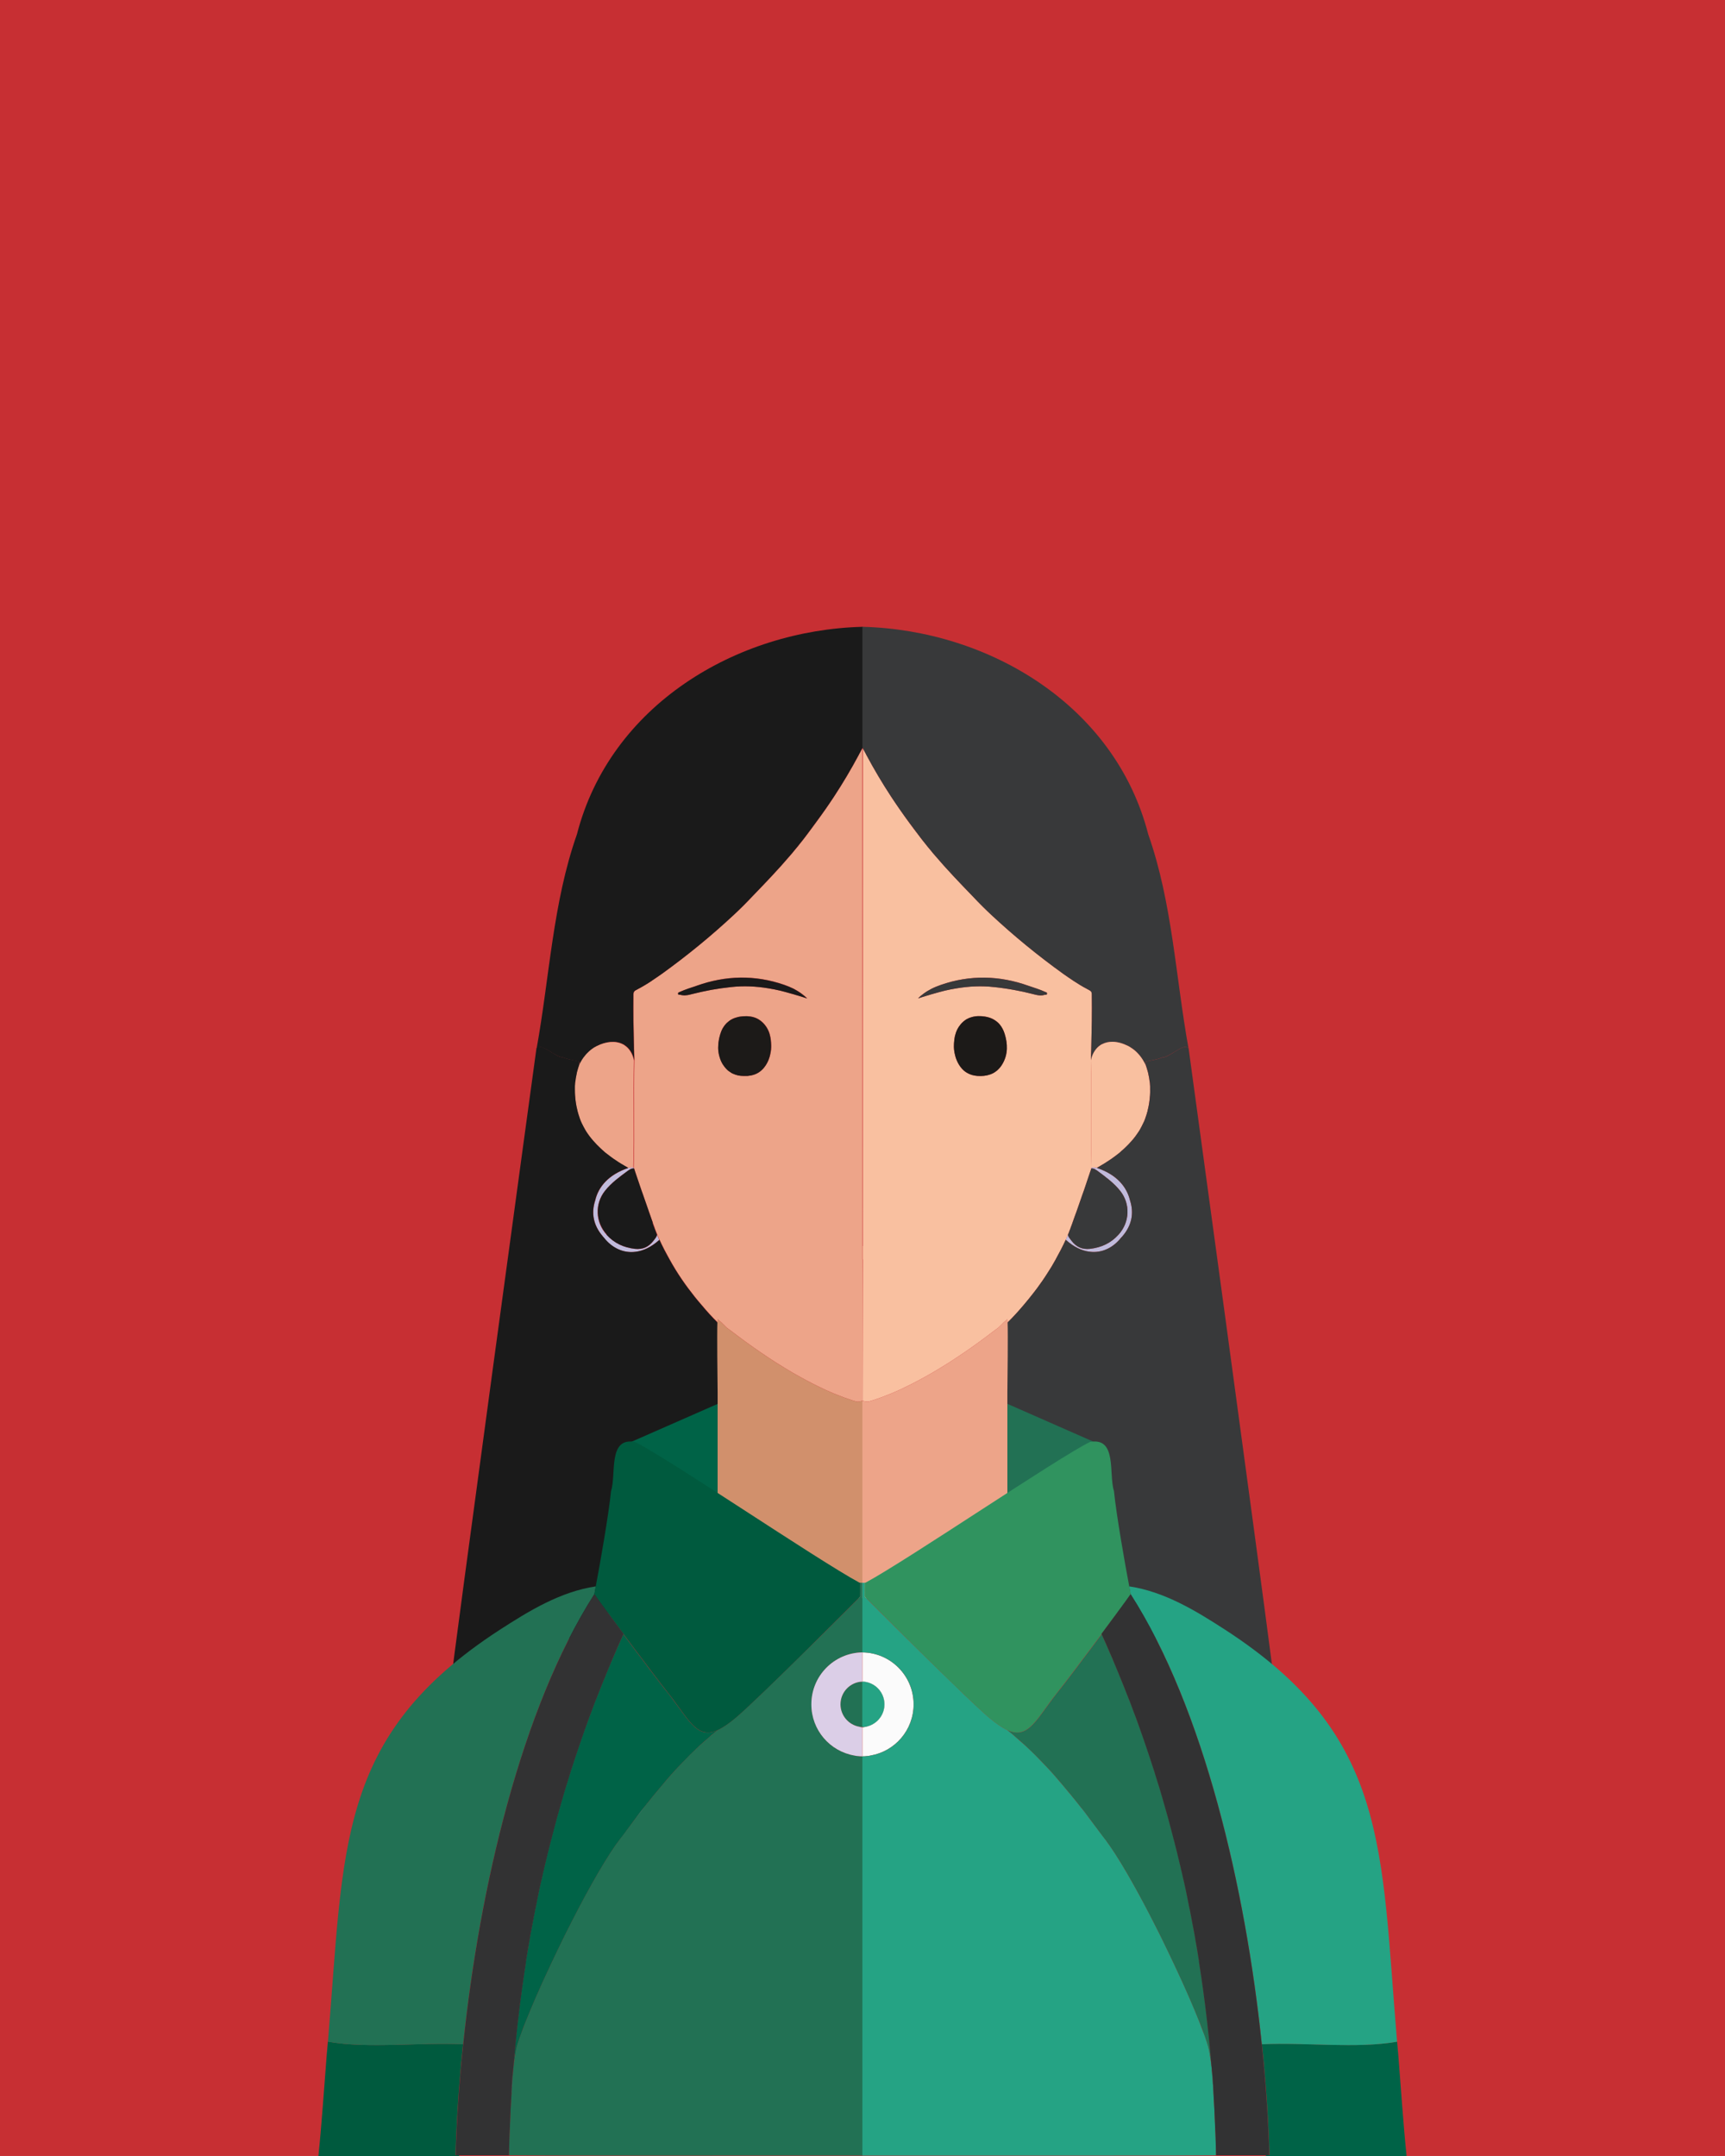 <?xml version="1.0" encoding="UTF-8"?>
<svg id="contento" xmlns="http://www.w3.org/2000/svg" viewBox="0 0 226.77 283.46">
  <def>
    <style>
      .sorriso{
        opacity:0;
      animation: sorrisoAnimation 1s linear 1 forwards;
      }
      @keyframes sorrisoAnimation {
      from{
        opacity:0;
      }
      to{
        opacity:1; 
      }
      }
    </style>
  </def>
  <g id="sfondo">
    <rect x="-.01" y="-.09" width="226.8" height="283.64" fill="#c72f33" stroke-width="0"/>
    <path d="M42.39,190.11c0,.1-.1.1-.2.1,0,0,.1-.1.2-.1Z" fill="#c72f33" stroke-width="0"/>
  </g>
  <g id="corpo">
    <g id="eleonora">
      <path d="M113.37,165.59v-2.71c0-18.88,0-37.74-.01-56.61v-7.87c-.06.11-.12.22-.19.33-.01.02-.02.04-.02.05-.06.13-.14.26-.21.39,0,.03-.02.07-.04.09-1,1.87-2.08,3.69-3.24,5.46-.34.52-.69,1.03-1.04,1.54-.23.33-.46.66-.69.99-.01.01-.02.01-.02.02-.24.33-.47.65-.71.98h0c-.19.27-.38.52-.58.78-.28.39-.57.78-.87,1.16-.16.21-.32.42-.49.62-.25.33-.51.65-.79.97-.17.23-.36.44-.55.66-1.57,1.85-3.26,3.61-4.95,5.36-.45.48-.91.95-1.37,1.41t-.02.01c-.36.36-.72.7-1.08,1.04-3,2.8-6.17,5.39-9.46,7.76-.45.31-.88.62-1.33.91,0,0,0,.01,0,.01-.6.4-1.23.78-1.88,1.12-.1.06-.2.12-.29.16-.05.03-.1.06-.13.11-.13.15-.12.34-.12.54,0,1.08,0,2.16,0,3.23,0,.06,0,.12,0,.19.02,1.14.05,2.28.07,3.41,0,.03.01.07,0,.1.03.53.03,1.07.05,1.6-.13,4.68.04,9.37-.09,14.06,0,.01.01.02.01.03,0,.02.02.06.03.12.03.07.05.16.08.26.02.06.04.12.07.2.18.55.48,1.43.8,2.38.07.18.12.35.19.53.27.77.54,1.55.77,2.21.01,0,.01.01.01.02.18.51.34.93.43,1.22,0,.04.03.07.04.11.03.06.05.12.08.18v.04h.01v.02h0s0,.02,0,.02c.01.03.03.07.04.12.02.05.04.1.07.16v.04c.02.06.05.12.08.18.02.09.06.18.09.28.06.13.12.29.17.44.04.08.07.17.11.26,0,.01.01.03.02.05h0c.11.23.29.66.29.66.4.88.85,1.73,1.31,2.56.02.02.03.05.04.07.95,1.73,2.07,3.35,3.3,4.89.29.35.58.71.88,1.05.65.78,1.34,1.54,2.08,2.27.01-.14.01-.25.02-.31,0-.03,0-.05.01-.06.1.09.21.17.31.25.03.04.07.06.1.08.3.29.67.67.8.79.02,0,.03.01.03.02.14.09.26.18.39.28,1.31,1,2.63,1.98,4,2.91.67.46,1.36.92,2.05,1.36.34.22.7.43,1.05.65.35.22.7.43,1.06.64.63.36,1.25.71,1.89,1.05.56.3,1.12.59,1.69.86.24.12.49.24.73.35.25.11.5.23.75.33.24.11.49.22.74.31.68.28,1.36.53,2.05.75.19.06.39.13.6.17.12.03.23.03.23.03h0s.14-.03.14-.03c.08-.01.16-.04.24-.05.06-.02.12-.03.18-.05h.03s-.03-18.57-.03-18.57ZM101.05,139.34c-.09.22-.19.42-.31.6-.05.08-.1.16-.15.23-.01.01-.01.02-.02.02-.07.12-.17.24-.27.34-.4.43-.89.72-1.5.85-.04.02-.08.02-.12.03-.04.01-.08.01-.12.01-.04.01-.09.02-.13.02-.05.01-.1.02-.14.02h-.2c-.38.03-.75,0-1.09-.08-.09-.02-.18-.05-.27-.08-.04,0-.07-.02-.1-.03-.03,0-.05-.02-.08-.04-.21-.06-.41-.16-.59-.31-.03-.01-.06-.03-.09-.05-.11-.07-.22-.16-.33-.28-.06-.04-.11-.1-.15-.16-.12-.12-.21-.24-.29-.38-.06-.07-.1-.14-.14-.21-.1-.17-.18-.35-.25-.52h0c-.04-.1-.06-.18-.09-.27-.03-.09-.06-.18-.08-.27-.04-.18-.08-.35-.1-.53-.04-.34-.04-.67-.01-1,.01-.15.03-.3.06-.45.02-.15.05-.29.09-.45.03-.14.07-.29.12-.44h.01c.09-.32.22-.61.38-.86.03-.05.06-.09.09-.13.06-.09.12-.17.19-.24.07-.09.14-.16.22-.23.02-.02.03-.04.05-.04.12-.11.24-.21.38-.3.12-.07.25-.14.38-.21.07-.02.13-.05.2-.07.07-.03.14-.05.22-.07.15-.05.3-.09.47-.11t.02,0c.1-.01.19-.03.29-.03.04-.01.08-.01.12-.01.03,0,.07-.01.1,0,1.04-.07,1.98.21,2.71,1.09.64.77.87,1.7.87,2.96-.01.41-.1,1.06-.35,1.69ZM106.1,131.27c-.35-.11-.69-.21-1.02-.32-.17-.05-.34-.1-.51-.15-.08-.03-.17-.06-.26-.08-.08-.02-.17-.04-.26-.07-.5-.15-1-.28-1.51-.41h-.01c-.51-.12-1.01-.22-1.52-.3-1.62-.27-3.27-.35-4.94-.16-.85.09-1.7.21-2.54.36-.86.16-1.72.35-2.56.56-.12.03-.24.06-.36.09-.13.03-.25.06-.37.06-.17.03-.35.03-.52,0-.1-.01-.2-.03-.3-.06-.1-.03-.28.05-.29-.15,0-.06.02-.11.05-.12.03-.05.08-.07.12-.08.04-.02.08-.03.11-.05.17-.08.34-.15.52-.21l.57-.21.54-.18c.19-.07.37-.13.56-.2,3.83-1.36,7.65-1.45,11.5-.12.42.15.83.32,1.22.51.18.09.35.19.51.29.21.12.42.26.61.4.23.18.47.37.68.58-.02-.01-.04-.01-.06-.02.01.02.03.03.04.04Z" fill="#eda489" stroke-width="0"/>
      <path d="M113.41,82.4v15.88s-.01.03-.02.04c0,.02-.02.04-.03.05-.06.12-.13.24-.19.36-.01.02-.02.04-.02.05-.08.14-.15.27-.23.4,0,.03-.02.07-.04.09-1,1.87-2.08,3.69-3.24,5.46-.34.52-.69,1.03-1.04,1.54-.47.67-.95,1.33-1.43,1.98-.37.52-.76,1.03-1.14,1.54-.1.14-.21.27-.31.41-.16.21-.32.42-.49.62-.25.33-.52.65-.79.97-.17.23-.36.44-.55.66-1.57,1.85-3.26,3.61-4.95,5.36-.45.48-.91.95-1.37,1.41-.36.36-.72.7-1.08,1.04-3,2.8-6.17,5.39-9.46,7.76-.45.31-.88.62-1.33.91,0,0,0,.01,0,.01-.6.4-1.23.78-1.88,1.12-.1.06-.2.12-.29.16-.05.03-.1.06-.13.11-.15.14-.14.35-.14.55-.02,1.08-.02,2.15,0,3.23-.01.06,0,.12,0,.19.02,1.14.05,2.28.07,3.41,0,.03,0,.07,0,.1.03.53.03,1.07.05,1.6-.21-.97-.67-1.62-1.26-2-.06-.05-.12-.09-.2-.12-.98-.52-2.26-.36-3.39.21-.02,0-.03.02-.05.02-.07.04-.15.08-.22.13-.01,0-.01.01-.02.01-.02.02-.05.02-.06.04-.02,0-.04.02-.05.03-.14.09-.29.19-.41.29-.16.13-.32.27-.45.41-.1.1-.19.2-.27.3-.08.09-.15.18-.22.28,0,0,0,.02-.02.03s-.01.01-.02.03c-.06.08-.11.16-.17.25-.01.02-.03.04-.04.07,0,.02-.03.05-.04.07-.06.1-.11.19-.17.29-.05.1-.1.2-.15.3h-.01c-.07-.08-.04-.16-.01-.25.03-.08.06-.17-.02-.24-.7-.15-1.44-.25-2.13-.53-.35,0-.83-.27-1.33-.56-.24-.14-.48-.3-.71-.43-.09-.05-.18-.1-.26-.14-.15-.08-.3-.15-.43-.19-.23-.08-.42-.09-.57,0-.03,0-.06.03-.08.07-.03.03-.05.05-.08.09h0c1.7-9.39,2.13-19.18,5.3-28.17,4.38-17.03,21.02-26.86,37.54-27.29h.04Z" fill="#1a1a1a" stroke-width="0"/>
      <path d="M75.57,143.35c0,.22,0,.44.02.66.02.22.04.43.06.65.03.23.06.46.1.68.04.23.09.44.14.66,0,.03,0,.06.02.09s.02.06.02.08c.03.12.06.23.1.35.05.17.11.35.17.52.07.23.17.45.27.66.14.3.3.59.46.87.11.19.23.37.35.54.14.19.27.38.42.56.09.11.19.23.29.34.29.34.6.66.93.96.14.14.29.27.43.39t.02.02s.06.06.1.09c.09.07.19.15.27.23.13.1.26.2.39.3.1.07.19.14.3.22.14.11.3.22.45.31.02.02.05.03.07.05.22.14.43.28.65.42.32.2.64.39.97.57h0c.22-.05.43-.06.68-.07.13-4.69-.04-9.38.09-14.06-.21-.97-.67-1.63-1.26-2.01-.06-.05-.13-.09-.2-.12-.98-.52-2.26-.36-3.39.21-.02,0-.03.02-.05.02-.07.04-.15.08-.23.13,0,0,0,0-.02,0-.02.02-.05.02-.06.04-.02,0-.03.02-.04.02-.14.1-.29.19-.42.3-.16.13-.31.27-.45.41-.1.1-.19.19-.27.3-.08.09-.15.19-.23.28,0,.02-.02.03-.04.06-.06.08-.11.16-.17.25-.02.05-.05.1-.08.14-.12.19-.22.39-.32.59-.06.19-.13.37-.18.56-.04.13-.07.26-.11.39-.02.1-.05.22-.06.32-.03.13-.06.27-.08.4-.02.14-.04.28-.06.43-.02.14-.03.28-.05.43s-.02.29-.02.43c0,.11,0,.23,0,.35Z" fill="#eda489" stroke-width="0"/>
      <path d="M79.23,162.56c.06.06.11.13.17.19.99,1.26,2.48,2.05,4.15,1.83,1-.12,2.06-.61,3.12-1.57,0,0-.19-.43-.29-.65-.06.28-.28.53-.48.79-.62.8-1.39,1.17-2.42,1.05-1.48-.17-2.73-.74-3.74-1.86-1.48-1.63-1.59-4.04-.22-5.77.84-1.06,1.92-1.84,3-2.63.08-.06.14-.1.22-.14.05-.03.1-.06.14-.08.05-.02.09-.03.13-.05.11-.04.21-.05.32-.04-.02-.06-.03-.1-.03-.12,0,0,0-.02,0-.02-.25,0-.47.02-.68.07h0c-2.62.87-3.95,2.5-4.36,4.26-.56,1.7-.23,3.33,1.01,4.75Z" fill="#c0bbdc" stroke-width="0"/>
      <path d="M79.73,162.33c1.01,1.12,2.26,1.69,3.74,1.86,1.03.11,1.8-.26,2.42-1.05.2-.26.43-.51.48-.79h0s-.02-.04-.02-.06c-.02-.05-.06-.14-.1-.26-.06-.15-.11-.31-.17-.44-.03-.1-.07-.19-.1-.27-.02-.06-.06-.13-.07-.19-.02-.06-.05-.13-.07-.2-.02-.05-.03-.09-.04-.12h0v-.02s0,0,0-.02h0s0-.02,0-.02v-.02c-.02-.06-.04-.12-.06-.19-.02-.04-.03-.07-.04-.11-.1-.28-.25-.71-.43-1.22,0,0,0-.02,0-.02-.23-.65-.5-1.43-.77-2.21-.06-.18-.12-.35-.19-.53-.32-.95-.62-1.83-.81-2.38-.02-.07-.05-.14-.06-.19-.03-.1-.06-.19-.08-.26h0c-.11-.02-.21,0-.32.03-.04.02-.08.03-.13.05-.04.02-.09.05-.14.08-.07.04-.14.09-.22.14-1.07.8-2.16,1.57-3,2.63-1.37,1.72-1.26,4.13.22,5.77Z" fill="#1a1a1a" stroke-width="0"/>
      <path d="M106.1,131.27c-.35-.11-.69-.21-1.02-.32-.17-.05-.34-.1-.51-.15-.08-.03-.17-.06-.26-.08-.08-.02-.17-.04-.26-.07-.5-.15-1-.28-1.51-.41h-.01c-.51-.12-1.01-.22-1.52-.3-1.62-.27-3.27-.35-4.94-.16-.85.09-1.7.21-2.54.36-.86.16-1.72.35-2.56.56-.12.03-.24.06-.36.09-.12.02-.24.05-.37.06-.17.03-.35.03-.52,0-.1-.01-.2-.03-.3-.06-.1-.03-.28.05-.29-.15,0-.06.02-.11.05-.12.03-.05.08-.07.12-.08.03-.01.06-.02.09-.03.18-.08.36-.16.54-.23l.57-.21.54-.18c.18-.05.36-.11.54-.18,3.83-1.36,7.65-1.45,11.5-.12.42.14.83.31,1.22.5.17.09.34.19.51.29.21.13.41.26.6.41.22.16.44.34.64.54h.01s.03.03.04.04Z" fill="#1a1a1a" stroke-width="0"/>
      <path d="M101.37,137.4v.27c0,.1-.01.22-.02.34-.02.13-.03.27-.06.41-.03.15-.06.3-.1.46-.05.15-.1.31-.16.47-.06.15-.13.3-.21.44-.03.05-.05.1-.08.15-.05.08-.1.16-.15.23-.01.01-.01.02-.02.02-.08.12-.17.24-.27.34-.4.43-.89.72-1.5.85-.04.02-.08.02-.12.03-.04.01-.08.01-.12.01-.04.01-.09.02-.13.02-.05.01-.1.02-.14.02h-.41c-.06,0-.12,0-.17,0-.25,0-.48-.02-.71-.07-.09-.02-.18-.05-.27-.08-.04,0-.07-.02-.1-.03-.03,0-.05-.02-.08-.04-.21-.06-.41-.16-.59-.31-.03-.01-.06-.03-.09-.05-.11-.07-.22-.16-.33-.28-.05-.05-.1-.11-.15-.16-.1-.12-.2-.24-.29-.38-.06-.07-.1-.14-.14-.21-.1-.17-.18-.35-.25-.52h0c-.04-.1-.06-.18-.09-.27-.03-.09-.05-.18-.08-.27-.04-.18-.08-.35-.1-.53-.04-.34-.04-.67-.01-1,.01-.15.03-.3.06-.45.02-.15.05-.29.09-.45.03-.14.07-.29.12-.44h.01c.09-.32.22-.61.38-.86.01,0,.02-.01.02-.01.02-.04.04-.08.07-.12.06-.09.12-.17.19-.24.07-.09.14-.16.22-.23.01-.02.03-.03.05-.04.12-.11.24-.21.38-.3.23-.14.5-.26.79-.34.15-.05.3-.08.47-.11.25-.04.49-.06.72-.06h.23c.13.01.26.02.37.04.08,0,.15.02.22.04.09.01.17.03.25.06.26.07.5.18.72.33.16.1.31.22.46.36.09.09.18.18.26.28.12.14.22.29.31.44.05.08.09.16.13.24.08.16.15.32.2.5.02.08.05.16.06.24.02.07.04.14.05.21.03.12.05.25.06.39.03.21.04.43.05.67Z" fill="#1c1a18" stroke-width="0"/>
      <path d="M82.21,189.66l1.37.77,10.76,6.1v-12.2c-3.68,1.62-8.44,3.71-12.13,5.33Z" fill="#006347" stroke-width="0"/>
      <path d="M59.33,220.88c1.26-.53,18.24-6.38,19.5-6.9,3.16-4.62,6.1-19.05,5.32-23.55l-1.37-.77c3.69-1.62,8.45-3.71,12.13-5.33v-.24c-.02-1.95-.1-8.83,0-9.56,0-.03,0-.05,0-.06-.19-.19-.38-.38-.56-.56-.76-.75-1.47-1.53-2.13-2.33-.31-.35-.6-.7-.88-1.05-1.23-1.54-2.35-3.16-3.3-4.89-.02-.02-.02-.05-.04-.07-.47-.83-.91-1.68-1.31-2.56-1.06.96-2.13,1.45-3.12,1.57-1.67.23-3.16-.57-4.15-1.83-.06-.06-.11-.12-.17-.19-1.24-1.43-1.57-3.05-1.01-4.75.41-1.76,1.74-3.39,4.36-4.26-.32-.19-.64-.37-.97-.57-.22-.13-.44-.27-.65-.42-.02-.02-.05-.03-.07-.05-.15-.1-.31-.2-.45-.31-.1-.07-.2-.14-.3-.22-.13-.1-.26-.19-.39-.3-.06-.05-.12-.1-.19-.14-.02-.02-.06-.05-.09-.08-.03-.03-.06-.06-.1-.09t-.02-.02c-.14-.12-.29-.25-.43-.39-.32-.3-.64-.62-.93-.96-.1-.11-.2-.23-.29-.34-.15-.19-.29-.37-.42-.56-.13-.18-.24-.35-.35-.54-.16-.28-.31-.57-.46-.87-.1-.21-.2-.43-.27-.66-.06-.17-.12-.35-.17-.52-.04-.11-.07-.23-.1-.35,0-.02-.02-.05-.02-.08s-.02-.06-.02-.09c-.17-.65-.27-1.32-.31-2-.02-.22-.02-.44-.02-.66,0-.12,0-.23,0-.35,0-.14,0-.28.02-.43v-.06c0-.12.02-.25.05-.37.02-.14.04-.29.06-.43.02-.14.05-.27.08-.4.02-.1.04-.22.06-.32.04-.13.07-.26.11-.39.05-.19.11-.37.18-.56-.15-.14.13-.35-.03-.49-.71-.14-1.44-.25-2.13-.52-.97,0-2.95-2.08-3.46-1.17-.02.1-11.33,82.96-11.19,83.01Z" fill="#1a1a1a" stroke-width="0"/>
      <path d="M113.4,184.16v1.12h0v24.84h-19.06v-27.04c-.02-1.77-.09-7.6-.03-9.21v-.04c.01-.14.01-.25.02-.31,0-.03,0-.05.01-.06.1.09.21.17.31.25.03.04.07.06.1.08.3.29.67.67.8.79.02,0,.03.01.03.02.14.09.26.18.39.28,1.31,1,2.63,1.98,4,2.91.67.46,1.36.92,2.05,1.36.34.22.7.43,1.05.65.35.22.7.43,1.06.64.63.36,1.25.71,1.89,1.05.56.3,1.12.59,1.69.86.24.12.49.24.73.35.25.11.5.23.75.33.24.11.49.22.74.31.68.28,1.36.53,2.05.75.19.06.39.13.6.17.12.03.23.03.23.03h0s.14-.03.14-.03c.08-.01.16-.04.24-.05.06-.02.12-.03.18-.05h.03Z" fill="#d1906c" stroke-width="0"/>
      <g>
        <path d="M113.4,221.09v5.98h-.04c-.12,0-.23-.01-.35-.03-.01,0-.02,0-.03-.01-1.41-.24-2.49-1.47-2.49-2.95,0-1.62,1.28-2.93,2.87-2.99h.04Z" fill="#227154" stroke-width="0"/>
        <path d="M67.26,274.86c0,.1,0,.19.02.29,0-.1,0-.21,0-.31,0,0,0,.02,0,.02Z" fill="#09837e" stroke-width="0"/>
        <path d="M60.36,283.37h-.47c.12-4.45.44-9.28.96-14.31.01-.1.02-.19.03-.3-5.8-.27-12.41.61-17.78-.33-.04.49-.08.99-.13,1.5-.36,4.46-.65,9.04-1.11,13.53h18.5s0-.09,0-.09Z" fill="#005a3e" stroke-width="0"/>
        <path d="M60.36,273.3s.02.02.03.03h0s-.02-.02-.03-.03Z" fill="#09a09c" stroke-width="0"/>
        <path d="M42.98,269.94c.05-.51.09-1.01.13-1.5h0c-.04.5-.08,1-.12,1.5Z" fill="#09a09c" stroke-width="0"/>
        <path d="M67.26,274.81v.05s0-.02,0-.02c.05-.56.1-1.1.14-1.66-.06.55-.1,1.09-.15,1.63Z" fill="#2f2f30" stroke-width="0"/>
        <path d="M43.11,268.44c5.37.93,11.97.06,17.78.33,2.13-20.47,7.62-44.14,17.24-59.16.02-.09.1-.46.2-1.04-4.64.69-8.77,3.21-12.66,5.73-21.54,13.99-20.4,28.61-22.56,54.14Z" fill="#227154" stroke-width="0"/>
        <path d="M67.25,274.8v.05c0,.1,0,.19.02.29,0-.1-.01-.21-.01-.31.05-.56.1-1.11.15-1.66-.06.55-.11,1.08-.16,1.63ZM67.25,274.8c.06-.85.12-1.71.19-2.57-.11.92-.16,1.78-.19,2.57ZM83.28,239.44c.45-.6.91-1.19,1.37-1.78-.09.09-.17.19-.25.29-.09.12-.18.23-.27.35-.28.38-.57.76-.85,1.14Z" fill="#08c0c3" stroke-width="0"/>
        <path d="M113.09,208.1c.01.41,0,1.82,0,1.82l-.2.2c-.14.14-.34.35-.61.62-.07.06-.14.13-.21.21-.28.27-.61.6-.99.99-.08.08-.16.16-.24.24-.33.32-.68.67-1.07,1.06-.26.26-.52.52-.79.79-.47.46-.97.96-1.49,1.48-.23.22-.46.45-.69.68-1.2,1.18-2.47,2.43-3.69,3.62-.49.48-.98.95-1.45,1.41-1.11,1.08-2.15,2.08-3.02,2.89-.15.14-.29.27-.43.4-.27.26-.53.49-.76.7-.17.15-.32.29-.46.41-.09.08-.18.15-.26.22-.92.78-1.69,1.31-2.36,1.61-.27.2-.53.43-.79.65-.02.01-.03.02-.03.03-.03.02-.06.05-.09.06-.01.01-.02.03-.04.04,0,.01-.02.02-.03.03h-.01c-.06.06-.13.13-.2.18-.39.34-.79.69-1.16,1.03-.08.06-.14.12-.21.18-.03.03-.07.07-.1.1-.69.64-1.36,1.3-2,1.99-.22.22-.42.43-.62.65-.28.3-.55.59-.83.91,0,0-.36.41-.59.69-.45.51-.88,1.02-1.31,1.55-.11.12-.22.25-.32.38-.23.28-.46.56-.68.84-.23.28-.45.56-.68.85-.01.01-.02.02-.02.03s-.01.01-.01.02c-.46.59-.92,1.18-1.37,1.78-.48.63-.96,1.27-1.44,1.9h0c-.28.36-.57.76-.87,1.2-.01,0-.01.01-.02.01-1.9,2.73-4.3,7.09-6.52,11.54-.1.2-.19.4-.3.6-.62,1.26-1.22,2.52-1.8,3.75-.02.04-.04.08-.06.13-1.3,2.75-2.42,5.35-3.23,7.39-.14.44-.3.86-.48,1.27-.02.02-.02.04-.03.05-.11.31-.21.59-.29.85-.05.13-.09.25-.12.37-.07.22-.13.42-.18.6-.05.16-.09.31-.12.44,0,.03,0,.05,0,.08-.01.03-.01.06-.02.09-.03.19-.06.37-.09.56-.08.52-.15,1.03-.22,1.51-.02.15-.03.3-.04.45-.07.86-.13,1.72-.19,2.57.05-.55.1-1.08.16-1.63-.05.55-.1,1.1-.15,1.66,0,.1.01.21.01.31-.01-.1-.01-.19-.02-.29-.11,1.68-.19,3.37-.25,5.06v.03c-.02.37-.03.73-.05,1.09-.02.79-.04,1.56-.05,2.34h.08c3.32.05,24.9.05,46.38.04h.04v-52.5h-.04c-.19.01-.37-.01-.56-.03-.16,0-.32-.03-.48-.07-3.22-.55-5.66-3.35-5.66-6.73,0-3.74,2.99-6.77,6.7-6.83h.04v-9.15h-.31Z" fill="#227154" stroke-width="0"/>
        <path d="M113.42,217.25v.06h-.06v3.78c-1.59.06-2.87,1.37-2.87,2.99,0,1.48,1.08,2.71,2.49,2.95.01.01.02.01.03.01.11.03.24.06.35.07v3.8c-.19.01-.37-.01-.56-.03-.16,0-.32-.03-.48-.07-3.22-.55-5.66-3.35-5.66-6.73,0-3.74,2.99-6.77,6.7-6.83h.06Z" fill="#dbcee7" stroke-width="0"/>
        <path d="M67.26,274.81v.05s0-.02,0-.02c.05-.56.1-1.1.14-1.66-.06.55-.1,1.09-.15,1.63Z" fill="#08c0c3" stroke-width="0"/>
        <path d="M67.26,274.86c0,.1,0,.19.02.29,0-.1,0-.21,0-.31,0,0,0,.02,0,.02Z" fill="#08c0c3" stroke-width="0"/>
        <path d="M60.36,273.3s.02.02.03.03h0s-.02-.02-.03-.03Z" fill="#9a90c4" stroke-width="0"/>
        <path d="M83.28,239.44c.91-1.19,1.82-2.37,2.76-3.52-.46.56-.91,1.13-1.36,1.69-.19.23-.37.46-.55.69-.28.38-.57.76-.85,1.14Z" fill="#09a09c" stroke-width="0"/>
        <path d="M67.48,271.79c.06-.48.13-.99.22-1.51.03-.19.06-.37.1-.56,0-.06.02-.11.03-.18.11-.52.35-1.29.71-2.25,0-.02,0-.03.02-.05.14-.39.3-.81.48-1.27.81-2.04,1.93-4.64,3.23-7.39.02-.05.04-.09.06-.13.58-1.23,1.18-2.49,1.8-3.75.1-.19.2-.39.3-.6,2.22-4.45,4.62-8.81,6.52-11.54,0,0,0,0,.02-.02.31-.43.6-.84.88-1.18h0c.48-.64.96-1.28,1.43-1.92.28-.38.57-.76.85-1.14.18-.23.36-.47.55-.69.45-.56.9-1.14,1.36-1.69.1-.13.21-.26.32-.38.43-.52.86-1.04,1.3-1.55.26-.3.65-.75.59-.68.27-.31.56-.62.84-.92.2-.22.4-.43.62-.65.64-.68,1.3-1.34,2-1.99.03-.03.07-.06.1-.1.06-.06.13-.12.2-.18.38-.35.77-.69,1.17-1.03.06-.06.14-.12.2-.18h0s.02-.02.03-.03c.02-.02.02-.03.04-.04.02-.02.06-.04.08-.06,0,0,.02-.02.03-.03.27-.22.52-.44.8-.64-2.6,1.18-3.62-.99-6.01-4.16h0c-.28-.38-.57-.76-.89-1.14-.06-.09-.16-.2-.27-.35-.12-.15-.26-.33-.42-.54-.1-.14-.22-.29-.34-.45-.02-.03-.06-.07-.09-.11-.19-.24-.39-.5-.6-.79-.27-.35-.56-.72-.85-1.13-.16-.21-.32-.43-.49-.65-.31-.41-.61-.81-.93-1.23-.23-.31-.47-.62-.7-.94-.27-.35-.52-.69-.77-1.03-.02-.02-.04-.06-.06-.09-.39.85-.76,1.72-1.14,2.58-.19.43-.36.85-.55,1.27-.19.44-.37.88-.55,1.32-.05.11-.1.23-.14.35-.09.22-.18.43-.27.66-.22.54-.43,1.07-.64,1.61-.1.26-.2.51-.3.76-.1.23-.19.45-.27.68-.12.32-.24.64-.36.97-.06.17-.13.33-.19.5-.23.61-.45,1.22-.67,1.84-.28.77-.56,1.55-.81,2.33-.13.38-.25.75-.38,1.13-.19.55-.36,1.1-.54,1.65-.09.26-.17.51-.24.76-.1.3-.19.6-.28.9-.18.56-.35,1.1-.51,1.66-.16.56-.32,1.11-.48,1.67-.08.27-.15.54-.23.81-.07.27-.14.53-.23.81-.28,1.03-.56,2.08-.82,3.12-.21.82-.42,1.64-.61,2.47-.09.35-.17.71-.25,1.06-.1.36-.18.72-.25,1.09-.17.73-.33,1.47-.48,2.2-.13.58-.24,1.17-.35,1.75-.05.19-.09.39-.12.58-.09.48-.19.94-.27,1.41-.15.79-.3,1.57-.43,2.36-.13.74-.26,1.49-.38,2.24-.03.16-.06.31-.08.48v.06h0s0,.05,0,.07c0,.06-.02.13-.03.19-.1.64-.2,1.27-.29,1.91-.02.14-.05.3-.06.44-.04.27-.08.53-.12.81-.11.81-.22,1.61-.32,2.42h0c-.34,2.68-.61,5.35-.83,8.04Z" fill="#006347" stroke-width="0"/>
        <path d="M78.13,209.61s.02.02.02.03c.44.65,2.05,2.83,3.81,5.19.02.03.05.06.06.09.25.34.51.68.77,1.03.23.32.47.64.7.94.31.42.62.82.93,1.23.17.23.33.44.49.65.3.4.59.77.85,1.13.21.29.41.55.6.79.03.04.06.08.09.11.12.16.23.31.34.45.16.21.3.39.42.54.11.15.21.27.27.35.31.39.6.76.89,1.14h0c2.38,3.18,3.41,5.35,6.01,4.17.67-.31,1.43-.83,2.36-1.61,3.25-2.75,16.35-15.93,16.35-15.93,0,0,.02-1.4,0-1.82l-.13-.02c-5.69-3.09-25.29-16.44-29.47-18.48-3.61-.7-2.45,4.24-3.16,6.43-.32,3.2-1.51,9.94-2.01,12.53-.1.58-.18.95-.2,1.04Z" fill="#005a3e" stroke-width="0"/>
        <path d="M59.9,283.37h7.01c.02-.78.03-1.55.06-2.34.02-.36.02-.72.05-1.1v-.03c.06-1.68.14-3.37.25-5.06v-.05c.02-.79.08-1.65.19-2.57,0-.15.02-.31.04-.45.22-2.69.49-5.36.83-8.04h0c.1-.81.21-1.62.32-2.42.04-.27.08-.54.12-.81.02-.14.04-.3.06-.44.09-.64.19-1.27.29-1.91,0-.06.02-.13.03-.19,0-.02,0-.04,0-.06h0v-.04s0-.02,0-.02c.02-.16.05-.31.08-.48.11-.74.24-1.49.38-2.24.03-.24.08-.48.12-.72.02-.07.03-.15.04-.23.09-.48.18-.94.27-1.41.08-.47.18-.93.27-1.41.03-.19.07-.39.12-.58.11-.58.23-1.17.35-1.75.04-.21.08-.42.13-.63.06-.27.12-.54.18-.81.06-.25.11-.51.18-.76.07-.36.15-.72.25-1.09.02-.14.06-.27.09-.41.05-.22.1-.43.16-.65.19-.83.4-1.65.61-2.47.27-1.04.54-2.09.82-3.12.08-.27.15-.54.23-.81.08-.27.15-.55.23-.81.16-.56.32-1.12.48-1.67.16-.56.33-1.1.51-1.66.09-.3.19-.6.28-.9.07-.26.15-.51.24-.76.18-.55.35-1.1.54-1.65.13-.38.25-.75.38-1.13.26-.78.53-1.55.81-2.33.12-.35.24-.69.37-1.04.1-.27.19-.54.3-.81.06-.17.12-.33.19-.5.12-.32.24-.64.36-.97.08-.23.17-.46.27-.68.1-.26.19-.51.3-.76.2-.54.42-1.07.64-1.61.09-.23.18-.44.27-.66.05-.11.1-.23.14-.35.18-.44.36-.88.55-1.32l.31-.75c.07-.18.15-.35.23-.52.36-.86.75-1.72,1.14-2.58-1.76-2.37-3.37-4.54-3.81-5.19,0,0-.02-.02-.02-.03-9.62,15.03-15.11,38.69-17.24,59.16-.02.1-.02.2-.03.3-.52,5.02-.84,9.86-.96,14.31Z" fill="#323233" stroke-width="0"/>
        <path d="M67.26,274.81c.06-.85.12-1.72.19-2.57-.1.92-.16,1.78-.19,2.57Z" fill="#323233" stroke-width="0"/>
      </g>
      <g>
        <path d="M143.26,130.22c-.09-.04-.19-.1-.29-.16-.65-.34-1.28-.72-1.88-1.12-.01,0-.01-.01-.01-.01-.45-.29-.88-.6-1.33-.91-3.29-2.37-6.46-4.96-9.46-7.76-.36-.34-.72-.68-1.08-1.04-.46-.46-.92-.93-1.37-1.41-1.69-1.75-3.38-3.51-4.95-5.36-.19-.22-.38-.43-.55-.66-.28-.32-.54-.64-.79-.97-.17-.2-.33-.41-.49-.62-1-1.28-1.97-2.59-2.88-3.93-.35-.51-.7-1.02-1.04-1.54-1.16-1.77-2.24-3.59-3.24-5.46-.02-.02-.04-.06-.04-.09-.15-.26-.28-.51-.42-.77v7.85c-.01,18.87-.01,37.73-.01,56.61v.96h-.06s.04.01.04.01v1.74h.02s-.03,18.57-.03,18.57h0c.06.03.12.04.18.06.08.01.16.04.24.05l.14.02h0s.11.01.23-.02c.21-.04.41-.11.6-.17.69-.22,1.37-.47,2.05-.75.25-.09.5-.2.74-.31.25-.1.5-.22.75-.33.24-.11.49-.23.73-.35.57-.27,1.13-.56,1.69-.86.64-.34,1.26-.69,1.89-1.05.36-.21.71-.42,1.06-.64.35-.22.71-.43,1.05-.65.69-.44,1.38-.9,2.05-1.36,1.37-.93,2.69-1.91,4-2.91.13-.1.25-.19.39-.28,0-.01,0-.02.03-.02.13-.12.5-.5.8-.79.03-.02.07-.04.1-.08.1-.08.21-.16.31-.25.01.01.01.03.01.06,0,.07,0,.19.02.35.75-.73,1.45-1.51,2.11-2.29.15-.18.3-.35.44-.53.15-.17.29-.35.43-.53.31-.38.61-.77.91-1.17.47-.64.92-1.28,1.34-1.95.38-.57.73-1.16,1.06-1.76.01-.03.02-.05.04-.08.46-.83.91-1.68,1.31-2.56,0,0,.18-.42.29-.65h0s.01-.04.02-.06c.02-.04.06-.1.08-.19.02-.02.02-.04.03-.06h0c.05-.17.11-.31.17-.45.03-.09.07-.18.09-.27.03-.07.06-.13.08-.19v-.04s.05-.11.07-.16c.01-.05.03-.09.04-.12h.01v-.03h0s.01-.01.01-.01v-.03s.03-.06.04-.1c.01-.01.01-.04.02-.06,0,0,.01-.02.01-.03.01-.02.02-.03.03-.04v-.02s.01-.03.01-.05c.01-.03.02-.06.04-.1.03-.1.07-.22.12-.35.08-.22.17-.48.28-.76,0-.01,0-.02.01-.03.23-.65.5-1.43.77-2.21.07-.17.12-.35.19-.53.32-.95.62-1.82.8-2.38.03-.07.05-.14.07-.19.03-.11.05-.2.08-.26h0c.01-.07.03-.11.03-.13,0-.01.01-.02.01-.02-.13-4.69.04-9.39-.09-14.06h0c.02-.54.02-1.08.05-1.61-.01-.03,0-.07,0-.1.02-1.13.05-2.27.07-3.41,0-.07.01-.13,0-.19,0-1.07.01-2.15,0-3.23,0-.25.02-.5-.27-.66ZM131.81,139.84c-.17.3-.36.55-.57.75-.11.12-.22.21-.33.28-.23.18-.49.31-.76.4-.5.18-1.06.23-1.66.19-.51-.04-.95-.17-1.33-.39-.25-.14-.48-.32-.68-.54-.3-.32-.54-.72-.73-1.18-.25-.63-.34-1.28-.35-1.68,0-.16,0-.31.01-.47.01-.14.02-.29.04-.43.01-.14.03-.28.06-.4,0-.09.04-.18.06-.27.13-.53.35-.98.69-1.39.25-.31.53-.54.83-.72.19-.11.39-.2.61-.25.55-.18,1.16-.19,1.79-.09.52.08.97.25,1.34.51.12.08.23.17.34.27.09.08.18.17.26.27.28.34.49.74.64,1.21.41,1.32.46,2.67-.26,3.93ZM137.35,130.79c-.27.09-.53.1-.79.07-.09-.01-.17-.02-.25-.04-.17-.03-.34-.08-.5-.12-.42-.1-.84-.2-1.26-.3-.85-.18-1.7-.34-2.55-.46-.21-.03-.43-.06-.65-.09-.21-.03-.42-.05-.64-.07-1.68-.19-3.33-.11-4.94.16-.51.08-1.02.18-1.53.3-.51.13-1.02.26-1.52.41-.07.02-.13.04-.2.06-.11.02-.21.05-.31.09-.17.05-.34.1-.51.15-.33.11-.67.21-1,.31h-.02c.06-.05.11-.1.17-.15.05-.05.1-.1.16-.15.12-.1.24-.19.35-.28.03-.02.06-.05.1-.07.06-.04.13-.09.19-.13.1-.07.2-.14.31-.2.17-.1.34-.2.52-.29.19-.09.39-.19.6-.27.2-.08.41-.16.62-.24,3.85-1.33,7.67-1.24,11.5.12.37.13.73.25,1.1.38.18.07.37.13.55.2s.36.14.54.22c.02.01.05.02.08.04.03,0,.06.02.08.03.06.03.1.08.09.17,0,.2-.18.12-.29.15Z" fill="#f9c0a0" stroke-width="0"/>
        <path d="M156.25,137.87c-.3-.54-1.11-.03-1.92.47-.57.34-1.14.69-1.54.69-.69.28-1.43.38-2.13.53-.02.01-.03.03-.04.05-.03.08.02.17.04.26.02.07.02.13-.04.18-.1-.2-.2-.4-.32-.59-.03-.04-.06-.09-.08-.14-.06-.09-.11-.17-.17-.25-.01-.02-.03-.04-.04-.06-.07-.09-.14-.19-.22-.28-.08-.1-.17-.2-.27-.3-.14-.15-.29-.28-.45-.41-.13-.11-.27-.2-.42-.3-.01-.01-.02-.02-.04-.02-.02-.02-.04-.02-.06-.04-.01,0-.01-.01-.02-.01-.07-.05-.15-.09-.23-.13-.01,0-.03-.02-.04-.02-.33-.17-.67-.3-1.01-.39h-.01c-.34-.09-.68-.14-1.01-.14-.48,0-.95.1-1.36.32-.08.03-.14.07-.21.12-.15.09-.28.21-.41.34s-.24.27-.35.44c-.09.14-.18.29-.25.46-.1.22-.18.48-.24.76.02-.53.02-1.07.05-1.6-.01-.03,0-.07,0-.1.02-1.13.05-2.27.07-3.41,0-.07.01-.13,0-.19.02-1.08.02-2.15,0-3.23,0-.25.02-.5-.27-.66-.09-.04-.19-.1-.29-.16-.65-.34-1.28-.72-1.88-1.12-.01,0-.01-.01-.01-.01-.45-.29-.88-.6-1.33-.91-3.29-2.37-6.46-4.96-9.46-7.76-.36-.34-.72-.68-1.08-1.04-.46-.46-.92-.93-1.37-1.41-1.69-1.75-3.38-3.51-4.95-5.36-.19-.22-.38-.43-.55-.66-.27-.32-.54-.64-.79-.97-.17-.2-.33-.41-.49-.62-.98-1.29-1.95-2.59-2.88-3.93-.35-.51-.7-1.02-1.04-1.54-1.16-1.77-2.24-3.59-3.24-5.46-.02-.02-.04-.06-.04-.09-.15-.26-.28-.51-.42-.77-.01-.02-.03-.05-.04-.08-.01,0-.01,0-.01,0,0-.01,0-.03-.02-.04v-15.88h.04c16.52.43,33.16,10.26,37.54,27.29,3.17,9,3.6,18.79,5.3,28.18Z" fill="#38393a" stroke-width="0"/>
        <path d="M151.2,143.35c0,.21,0,.44-.02.66-.02.21-.04.43-.07.65-.03.23-.06.46-.1.68-.04.23-.09.45-.14.66,0,.04-.01.06-.01.09-.01.03-.02.06-.03.08-.03.12-.06.24-.1.35-.05.17-.12.34-.17.51-.07.23-.17.45-.28.66-.14.3-.29.59-.45.87-.12.19-.23.37-.36.54-.14.2-.27.38-.42.57-.09.11-.19.22-.29.34-.29.33-.6.66-.92.95-.15.14-.29.27-.44.39v.02s-.08.05-.11.08c-.02.02-.03.03-.05.05-.08.06-.15.12-.22.18-.13.1-.26.2-.39.3-.1.07-.19.14-.3.22-.14.11-.3.21-.45.31-.02.02-.05.03-.07.05-.21.14-.44.29-.65.42-.33.2-.65.38-.97.57h-.01c-.22-.05-.43-.07-.68-.07-.13-4.69.04-9.39-.09-14.06h0c.06-.29.14-.55.24-.77.07-.17.16-.32.25-.46.11-.17.22-.31.35-.44s.26-.25.41-.34c.07-.05.13-.09.21-.12.41-.22.88-.32,1.36-.32.33,0,.67.05,1.01.14h.01c.34.1.68.23,1.01.39,0,0,.03.02.04.02.08.04.16.08.23.13.01,0,.01.01.02.01.02.02.04.02.06.04.02,0,.03.02.04.03.15.09.29.19.42.29.16.13.31.27.45.41.1.1.19.2.27.3.08.09.15.19.22.28,0,.02.03.04.04.06.06.08.11.16.17.25.02.05.05.1.08.14.12.19.22.39.32.59.07.19.13.37.18.56.04.13.07.26.11.38.03.11.05.22.07.33.03.13.05.26.08.4.02.14.04.28.06.43.03.12.04.25.05.37v.05c.02.15.02.29.02.43,0,.11,0,.23,0,.35Z" fill="#f9c0a0" stroke-width="0"/>
        <path d="M147.54,162.56c-.06.06-.11.13-.17.18-.99,1.26-2.48,2.06-4.15,1.83-1-.12-2.06-.61-3.12-1.57,0,0,.18-.42.29-.65.05.28.28.53.48.79.62.8,1.39,1.17,2.43,1.05,1.48-.17,2.73-.74,3.74-1.86,1.48-1.63,1.59-4.04.22-5.76-.84-1.06-1.93-1.84-3-2.64-.08-.05-.14-.1-.22-.14-.04-.03-.09-.06-.13-.08-.05-.02-.09-.03-.13-.05-.11-.04-.21-.05-.32-.04.01-.06.03-.1.03-.12,0-.01.01-.02.01-.02.25,0,.46.02.68.07h.01c2.62.87,3.94,2.5,4.36,4.26.56,1.7.23,3.32-1.01,4.75Z" fill="#c0bbdc" stroke-width="0"/>
        <path d="M147.04,162.33c-1.01,1.12-2.26,1.69-3.74,1.86-1.04.12-1.81-.25-2.43-1.05-.2-.26-.43-.51-.48-.79h0s.01-.04.02-.06c.02-.04.06-.1.08-.19.02-.02.02-.04.03-.06h0c.05-.17.11-.31.17-.45.03-.09.07-.18.09-.27.03-.07.06-.13.08-.19s.04-.13.07-.2c.01-.05.03-.09.04-.12h.01v-.03h.01s.01-.02.01-.02v-.02s.02-.06.03-.1c.01-.02.02-.06.03-.09.01-.02.02-.03.03-.04v-.02s.01-.03.01-.05c.04-.12.1-.27.16-.45.08-.22.17-.48.28-.76,0-.01,0-.02.01-.03.23-.65.5-1.43.77-2.21.07-.17.12-.35.19-.53.32-.95.62-1.82.8-2.38.03-.07.05-.14.07-.19.03-.11.05-.2.08-.26h0c.11-.02.21-.01.32.03.04.02.08.03.13.05.04.02.09.05.13.08.08.04.14.09.22.14,1.07.8,2.16,1.58,3,2.64,1.37,1.72,1.26,4.13-.22,5.76Z" fill="#38393a" stroke-width="0"/>
        <path d="M137.64,130.64c0,.2-.18.12-.29.15-.27.09-.53.1-.79.07-.09-.01-.17-.02-.25-.04-.17-.03-.34-.08-.5-.12-.42-.1-.84-.2-1.26-.3-.85-.18-1.7-.34-2.55-.46-.43-.06-.86-.12-1.29-.16-1.68-.19-3.33-.11-4.94.16-.51.08-1.02.18-1.53.3-.51.13-1.02.26-1.52.41-.17.05-.35.09-.51.15-.17.05-.34.1-.51.15-.33.11-.67.21-1,.31.1-.11.2-.2.31-.3.12-.09.24-.18.35-.27.09-.07.19-.15.29-.21.1-.07.2-.14.31-.2.17-.1.34-.2.52-.29.19-.09.39-.19.6-.27.2-.08.41-.16.62-.23,3.84-1.33,7.67-1.24,11.49.12.37.13.74.25,1.11.37.18.07.37.13.55.2s.36.15.53.23c.06.02.13.03.17.06.06.03.1.08.09.17Z" fill="#38393a" stroke-width="0"/>
        <path d="M131.81,139.84c-.17.3-.36.55-.57.75-.11.12-.22.21-.33.28-.23.18-.49.31-.76.4-.5.18-1.06.23-1.66.19-.51-.04-.95-.17-1.33-.39-.25-.14-.48-.32-.68-.54-.3-.32-.54-.72-.73-1.18-.25-.63-.34-1.28-.35-1.68,0-.16,0-.31.01-.47.01-.14.02-.29.04-.43.01-.13.03-.27.06-.4,0-.09.04-.18.06-.27.13-.53.35-.98.69-1.39.25-.31.53-.54.83-.72.2-.1.4-.19.61-.25.55-.17,1.16-.18,1.79-.08.82.13,1.47.49,1.94,1.04.28.34.49.74.64,1.21.41,1.32.46,2.67-.26,3.93Z" fill="#1c1a18" stroke-width="0"/>
        <path d="M144.56,189.66l-1.37.77-10.76,6.1v-12.2c3.68,1.62,8.44,3.71,12.13,5.33Z" fill="#227154" stroke-width="0"/>
        <path d="M167.44,220.88c-.91-.38-10.01-3.53-15.47-5.45-2.1-.75-3.67-1.31-4.02-1.45-.36-.53-.72-1.18-1.07-1.94-2.64-5.69-4.82-16.98-4.3-21.26.01-.13.03-.24.05-.35l1.37-.77c-.09-.04-.18-.08-.27-.12-3.46-1.52-7.8-3.43-11.3-4.97-.19-.09-.38-.17-.56-.25v-.24c.01-1.95.1-8.83.01-9.56,0-.03,0-.04-.01-.05h0c.2-.2.38-.38.56-.57.01,0,.02-.02.03-.03.75-.73,1.45-1.51,2.11-2.29.15-.18.3-.35.44-.53.15-.17.29-.35.43-.53.31-.38.61-.77.91-1.17.47-.64.92-1.28,1.34-1.95.38-.57.73-1.16,1.06-1.76.01-.03.02-.05.04-.08.46-.83.91-1.68,1.31-2.56,1.06.96,2.12,1.45,3.12,1.57,1.67.23,3.16-.57,4.15-1.83.06-.05.11-.12.17-.18,1.24-1.43,1.57-3.05,1.01-4.75-.42-1.76-1.74-3.39-4.36-4.26.32-.19.64-.37.97-.57.21-.13.44-.28.65-.42.02-.02.05-.03.07-.05.15-.1.31-.2.45-.31.11-.08.2-.15.3-.22.13-.1.26-.2.39-.3.06-.05.12-.1.18-.14.01-.02.03-.03.04-.04.02-.02.03-.03.05-.05.03-.03.06-.05.1-.08v-.02c.16-.12.3-.25.45-.39.32-.29.63-.62.92-.95.1-.12.2-.23.29-.34.16-.19.29-.37.42-.57.13-.17.24-.35.36-.54.16-.28.31-.57.45-.87.11-.21.21-.43.28-.66.05-.17.12-.34.17-.51.04-.11.07-.23.1-.35.01-.02.02-.05.03-.08,0-.03.01-.05.01-.09.17-.65.28-1.32.31-1.99.02-.22.02-.45.02-.66,0-.12,0-.24,0-.35,0-.14,0-.28-.02-.43v-.05c-.01-.12-.02-.25-.05-.37-.02-.15-.04-.29-.06-.43-.03-.14-.05-.27-.08-.4-.02-.11-.04-.22-.07-.33-.04-.12-.07-.25-.11-.38-.05-.19-.11-.37-.18-.56.06-.05.06-.11.04-.18-.03-.09-.08-.19-.04-.26.01-.02.02-.04.04-.05.7-.14,1.44-.25,2.13-.52.4,0,.97-.35,1.54-.7.81-.5,1.62-1.01,1.92-.47.02.09,9.28,67.95,10.94,80.89.17,1.36.26,2.12.25,2.12Z" fill="#38393a" stroke-width="0"/>
        <path d="M113.4,221.09v-3.78h-.04v3.83s.03,0,.04.01c1.48.18,2.62,1.43,2.62,2.97,0,1.4-.95,2.57-2.24,2.91,1.41-.24,2.49-1.47,2.49-2.95,0-1.62-1.28-2.93-2.87-2.99ZM113.4,230.91v-3.8h-.04v3.83h.04c.19,0,.37-.02.56-.06-.19.02-.37.04-.56.03Z" fill="#fff" stroke-width="0"/>
        <path d="M120.1,224.08c0,3.38-2.44,6.18-5.66,6.73-.16.04-.32.06-.48.07-.19.02-.37.04-.56.03v-3.8c.11-.01.24-.04.35-.07.01,0,.02,0,.03-.01,1.41-.24,2.49-1.47,2.49-2.95,0-1.62-1.28-2.93-2.87-2.99v-3.78h.02v-.06c3.7.07,6.68,3.1,6.68,6.83Z" fill="#fbfbfb" stroke-width="0"/>
        <path d="M132.43,183.08v27.04h-19.06v-25.96h.03c.06.02.12.03.18.05.08.01.16.04.24.05l.14.02h0s.11.01.23-.02c.21-.04.41-.11.6-.17.69-.22,1.37-.47,2.05-.75.25-.09.5-.2.74-.31.25-.1.5-.22.75-.33.24-.11.49-.23.73-.35.57-.27,1.13-.56,1.69-.86.64-.34,1.26-.69,1.89-1.05.36-.21.71-.42,1.06-.64.35-.22.71-.43,1.05-.65.69-.44,1.38-.9,2.05-1.36,1.37-.93,2.69-1.91,4-2.91.13-.1.25-.19.39-.28,0-.01,0-.02.03-.02.13-.12.5-.5.8-.79.03-.02.07-.04.1-.08.1-.08.21-.16.31-.25.01.01.01.03.01.06,0,.07,0,.19.02.35.06,1.61-.01,7.44-.03,9.21Z" fill="#eda489" stroke-width="0"/>
        <g>
          <path d="M116.27,224.08c0,1.48-1.08,2.71-2.49,2.95-.01.01-.02.01-.03.01-.12.02-.23.03-.35.03h-.04v-5.98h.04c1.59.06,2.87,1.37,2.87,2.99Z" fill="#25a384" stroke-width="0"/>
          <path d="M159.51,274.86c0,.1,0,.19-.02.29,0-.1,0-.21,0-.31,0,0,0,.02,0,.02Z" fill="#09837e" stroke-width="0"/>
          <path d="M166.41,283.46h18.5c-.46-4.49-.75-9.07-1.11-13.53-.05-.51-.09-1.01-.13-1.5-5.37.94-11.98.06-17.78.33.01.11.02.2.03.3.52,5.03.84,9.86.96,14.31h-.47v.09Z" fill="#006347" stroke-width="0"/>
          <path d="M166.41,273.3s-.02.02-.03.03h0s.02-.02.03-.03Z" fill="#09a09c" stroke-width="0"/>
          <path d="M183.79,269.94c-.05-.51-.09-1.01-.13-1.5h0c.04.5.08,1,.12,1.5Z" fill="#09a09c" stroke-width="0"/>
          <path d="M159.51,274.81v.05s0-.02,0-.02c-.05-.56-.1-1.1-.14-1.66.06.55.1,1.09.15,1.63Z" fill="#2f2f30" stroke-width="0"/>
          <path d="M183.66,268.44c-5.37.93-11.97.06-17.78.33-2.13-20.47-7.62-44.14-17.24-59.16-.02-.09-.1-.46-.2-1.04,4.64.69,8.77,3.21,12.66,5.73,21.54,13.99,20.4,28.61,22.56,54.14Z" fill="#25a384" stroke-width="0"/>
          <path d="M159.36,273.17c.05.55.1,1.1.15,1.66,0,.1-.01.21-.01.31.01-.1.01-.19.02-.29v-.05c-.05-.55-.1-1.08-.16-1.63ZM159.33,272.23c.07.86.13,1.72.19,2.57-.03-.79-.08-1.65-.19-2.57ZM142.64,238.3c-.09-.12-.18-.23-.27-.35-.08-.1-.16-.2-.25-.29.46.59.92,1.18,1.37,1.78-.28-.38-.57-.76-.85-1.14Z" fill="#08c0c3" stroke-width="0"/>
          <path d="M159.84,282.2c-.01-.38-.02-.78-.03-1.17-.02-.36-.02-.72-.05-1.09v-.03c-.06-1.69-.14-3.38-.25-5.06-.01.05-.01.1-.01.15s0,.09,0,.14c0-.1,0-.21,0-.31-.03-.38-.07-.76-.1-1.14.02.1.03.2.03.29.03.28.06.54.08.82-.06-.85-.12-1.71-.19-2.57,0-.15-.02-.3-.04-.45-.07-.48-.14-.99-.22-1.51-.03-.19-.06-.37-.09-.56-.01-.05-.02-.11-.03-.17-.07-.33-.19-.75-.36-1.26-.07-.2-.14-.42-.22-.65-.04-.11-.09-.23-.13-.35,0,0-.01-.01-.01-.02-.01-.01-.01-.02-.02-.03-.18-.41-.34-.83-.48-1.27-.2-.51-.42-1.06-.66-1.63-.72-1.72-1.59-3.7-2.57-5.76-.02-.05-.04-.09-.06-.13-.29-.62-.58-1.24-.88-1.86-.3-.63-.61-1.26-.92-1.89-.1-.2-.2-.4-.3-.6-.42-.84-.84-1.67-1.26-2.49-.28-.54-.57-1.08-.85-1.61-.28-.53-.57-1.05-.85-1.56-1.26-2.29-2.49-4.34-3.56-5.88,0,0,0-.01-.01-.01h-.01c-.15-.22-.3-.43-.44-.63-.15-.2-.29-.39-.43-.56h0c-.48-.64-.96-1.28-1.44-1.91-.42-.56-.85-1.12-1.28-1.67-.03-.04-.06-.07-.09-.11,0-.01-.01-.01-.01-.02-.45-.58-.91-1.15-1.38-1.72-.1-.13-.21-.26-.32-.38-.43-.53-.86-1.04-1.31-1.55-.03-.03-.05-.06-.08-.1-.03-.03-.06-.07-.09-.11l-.09-.09c-.05-.07-.11-.13-.16-.19-.03-.03-.05-.06-.07-.08-.04-.05-.07-.09-.09-.11-.27-.32-.56-.62-.84-.92-.2-.22-.4-.43-.62-.65-.32-.34-.65-.68-.98-1.01-.33-.34-.67-.66-1.01-.98-.04-.03-.08-.07-.11-.1-.06-.06-.13-.12-.2-.18-.38-.34-.77-.69-1.17-1.03-.06-.05-.13-.12-.2-.17h0s-.02-.03-.03-.04c-.02-.01-.02-.03-.04-.04-.02,0-.06-.04-.08-.06-.01,0-.02-.02-.03-.03-.27-.22-.53-.45-.8-.65-.67-.3-1.43-.83-2.36-1.61-.08-.07-.17-.14-.26-.22-.14-.12-.29-.26-.46-.41-.23-.21-.48-.44-.76-.7-.14-.13-.28-.26-.43-.4-.22-.2-.45-.42-.68-.64-.04-.05-.08-.08-.12-.12-.38-.35-.79-.74-1.21-1.16-1.33-1.28-2.83-2.74-4.31-4.19-.62-.61-1.24-1.22-1.84-1.81-.23-.23-.45-.45-.68-.68t-.01,0c-.26-.26-.52-.51-.76-.76-.13-.14-.25-.26-.37-.37-.13-.12-.25-.24-.36-.35l-1.35-1.35c-.18-.17-.34-.34-.51-.5-.08-.08-.16-.16-.24-.24-.19-.2-.37-.38-.53-.54-.08-.09-.16-.17-.24-.24s-.15-.14-.22-.21c-.07-.08-.14-.15-.21-.21-.07-.07-.13-.14-.19-.2l-.42-.42s-.06-.06-.09-.09c-.03-.04-.05-.06-.06-.06l-.04-.04h-.01v-1.83h-.31v9.15h.06c3.7.07,6.68,3.1,6.68,6.83,0,3.38-2.44,6.18-5.66,6.73-.16.04-.32.06-.48.07-.19.02-.37.04-.56.03h-.04v52.5h.04c21.48.01,43.06.01,46.38-.04h.08c-.01-.39-.01-.78-.02-1.17Z" fill="#25a384" stroke-width="0"/>
          <path d="M159.51,274.81v.05s0-.02,0-.02c-.05-.56-.1-1.1-.14-1.66.06.55.1,1.09.15,1.63Z" fill="#08c0c3" stroke-width="0"/>
          <path d="M159.51,274.86c0,.1,0,.19-.02.29,0-.1,0-.21,0-.31,0,0,0,.02,0,.02Z" fill="#08c0c3" stroke-width="0"/>
          <path d="M166.41,273.3s-.02.02-.03.03h0s.02-.02.03-.03Z" fill="#9a90c4" stroke-width="0"/>
          <path d="M143.49,239.44c-.91-1.19-1.82-2.37-2.76-3.52.46.56.91,1.13,1.36,1.69.19.23.37.46.55.69.28.38.57.76.85,1.14Z" fill="#09a09c" stroke-width="0"/>
          <path d="M159.29,271.79c-.06-.48-.13-.99-.22-1.51-.03-.19-.06-.37-.1-.56,0-.06-.02-.11-.03-.18-.11-.52-.35-1.29-.71-2.25,0-.02,0-.03-.02-.05-.14-.39-.3-.81-.48-1.27-.81-2.04-1.93-4.64-3.23-7.39-.02-.05-.04-.09-.06-.13-.58-1.23-1.18-2.49-1.8-3.75-.1-.19-.2-.39-.3-.6-2.22-4.45-4.62-8.81-6.52-11.54,0,0,0,0-.02-.02-.31-.43-.6-.84-.88-1.18h0c-.48-.64-.96-1.28-1.43-1.92-.28-.38-.57-.76-.85-1.14-.18-.23-.36-.47-.55-.69-.45-.56-.9-1.14-1.36-1.69-.1-.13-.21-.26-.32-.38-.43-.52-.86-1.04-1.3-1.55-.26-.3-.65-.75-.59-.68-.27-.31-.56-.62-.84-.92-.2-.22-.4-.43-.62-.65-.64-.68-1.3-1.34-2-1.99-.03-.03-.07-.06-.1-.1-.06-.06-.13-.12-.2-.18-.38-.35-.77-.69-1.17-1.03-.06-.06-.14-.12-.2-.18h0s-.02-.02-.03-.03c-.02-.02-.02-.03-.04-.04-.02-.02-.06-.04-.08-.06,0,0-.02-.02-.03-.03-.27-.22-.52-.44-.8-.64,2.6,1.18,3.62-.99,6.01-4.16h0c.28-.38.57-.76.89-1.14.06-.09.16-.2.27-.35.12-.15.26-.33.42-.54.1-.14.22-.29.34-.45.02-.03.06-.07.09-.11.19-.24.39-.5.6-.79.27-.35.56-.72.85-1.13.16-.21.32-.43.49-.65.31-.41.61-.81.93-1.23.23-.31.47-.62.7-.94.27-.35.52-.69.77-1.03.02-.02.04-.06.06-.09.39.85.76,1.72,1.14,2.58.19.43.36.85.55,1.27.19.44.37.88.55,1.32.05.11.1.23.14.35.09.22.18.43.27.66.22.54.43,1.07.64,1.61.1.26.2.51.3.76.1.23.19.45.27.68.12.32.24.64.36.97.06.17.13.33.19.5.23.61.45,1.22.67,1.84.28.77.56,1.55.81,2.33.13.38.25.75.38,1.13.19.55.36,1.1.54,1.65.09.26.17.51.24.76.1.3.19.6.28.9.18.56.35,1.1.51,1.66.16.56.32,1.11.48,1.67.08.27.15.54.23.81.07.27.14.53.23.81.28,1.03.56,2.08.82,3.12.21.82.42,1.64.61,2.47.09.35.17.71.25,1.06.1.36.18.72.25,1.09.17.73.33,1.47.48,2.2.13.58.24,1.17.35,1.75.05.19.09.39.12.58.09.48.19.94.27,1.41.15.79.3,1.57.43,2.36.13.74.26,1.49.38,2.24.03.16.06.31.08.48v.06h0s0,.05,0,.07c0,.06.02.13.03.19.1.64.2,1.27.29,1.91.02.14.05.3.06.44.04.27.08.53.12.81.11.81.22,1.61.32,2.42h0c.34,2.68.61,5.35.83,8.04Z" fill="#227154" stroke-width="0"/>
          <path d="M148.64,209.61s-.02.02-.02.03c-.44.65-2.05,2.83-3.81,5.19-.02.03-.05.06-.06.09-.25.34-.51.68-.77,1.03-.23.32-.47.64-.7.94-.31.42-.62.82-.93,1.23-.17.23-.33.44-.49.65-.3.4-.59.77-.85,1.13-.21.29-.41.55-.6.79-.03.04-.06.08-.09.11-.12.16-.23.31-.34.45-.16.21-.3.39-.42.54-.11.15-.21.27-.27.35-.31.39-.6.76-.89,1.14h0c-2.38,3.18-3.41,5.35-6.01,4.17-.67-.31-1.43-.83-2.36-1.61-3.25-2.75-16.35-15.93-16.35-15.93,0,0-.02-1.4,0-1.82l.13-.02c5.69-3.09,25.29-16.44,29.47-18.48,3.61-.7,2.45,4.24,3.16,6.43.32,3.2,1.51,9.94,2.01,12.53.1.58.18.95.2,1.04Z" fill="#30935f" stroke-width="0"/>
          <path d="M166.87,283.37h-7.01c-.02-.78-.03-1.55-.06-2.34-.02-.36-.02-.72-.05-1.1v-.03c-.06-1.68-.14-3.37-.25-5.06v-.05c-.02-.79-.08-1.65-.19-2.57,0-.15-.02-.31-.04-.45-.22-2.69-.49-5.36-.83-8.04h0c-.1-.81-.21-1.62-.32-2.42-.04-.27-.08-.54-.12-.81-.02-.14-.04-.3-.06-.44-.09-.64-.19-1.27-.29-1.91,0-.06-.02-.13-.03-.19,0-.02,0-.04,0-.06h0v-.06c-.02-.16-.05-.31-.08-.48-.11-.74-.24-1.49-.38-2.24-.03-.24-.08-.48-.12-.72-.02-.07-.03-.15-.04-.23-.09-.48-.18-.94-.27-1.41-.08-.47-.18-.93-.27-1.41-.03-.19-.07-.39-.12-.58-.11-.58-.23-1.17-.35-1.75-.04-.21-.08-.42-.13-.63-.06-.27-.12-.54-.18-.81-.06-.25-.11-.51-.18-.76-.07-.36-.15-.72-.25-1.09-.02-.14-.06-.27-.09-.41-.05-.22-.1-.43-.16-.65-.19-.83-.4-1.65-.61-2.47-.27-1.04-.54-2.09-.82-3.12-.08-.27-.15-.54-.23-.81-.08-.27-.15-.55-.23-.81-.16-.56-.32-1.12-.48-1.67-.16-.56-.33-1.1-.51-1.66-.09-.3-.19-.6-.28-.9-.07-.26-.15-.51-.24-.76-.18-.55-.35-1.1-.54-1.65-.13-.38-.25-.75-.38-1.13-.26-.78-.53-1.55-.81-2.33-.12-.35-.24-.69-.37-1.04-.1-.27-.19-.54-.3-.81-.06-.17-.12-.33-.19-.5-.12-.32-.24-.64-.36-.97-.08-.23-.17-.46-.27-.68-.1-.26-.19-.51-.3-.76-.2-.54-.42-1.07-.64-1.61-.09-.23-.18-.44-.27-.66-.05-.11-.1-.23-.14-.35-.18-.44-.36-.88-.55-1.32l-.31-.75c-.07-.18-.15-.35-.23-.52-.36-.86-.75-1.72-1.14-2.58,1.76-2.37,3.37-4.54,3.81-5.19,0,0,.02-.02.02-.03,9.62,15.03,15.11,38.69,17.24,59.16.02.1.02.2.03.3.52,5.02.84,9.86.96,14.31Z" fill="#323233" stroke-width="0"/>
          <path d="M159.51,274.81c-.06-.85-.12-1.72-.19-2.57.1.92.16,1.78.19,2.57Z" fill="#323233" stroke-width="0"/>
        </g>
      </g>
    </g>
    <path class="sorriso" id="sorrico" d="M123.99,162c-2.48,2.35-6.75,3.53-11,3.54h-.04c-4.25-.01-8.52-1.19-11-3.54,3.55,1.34,7.26,1.86,11,1.79h.04c3.74.07,7.45-.45,11-1.79Z" fill="#c97c43" stroke-width="0"/>
  </g>
</svg>
